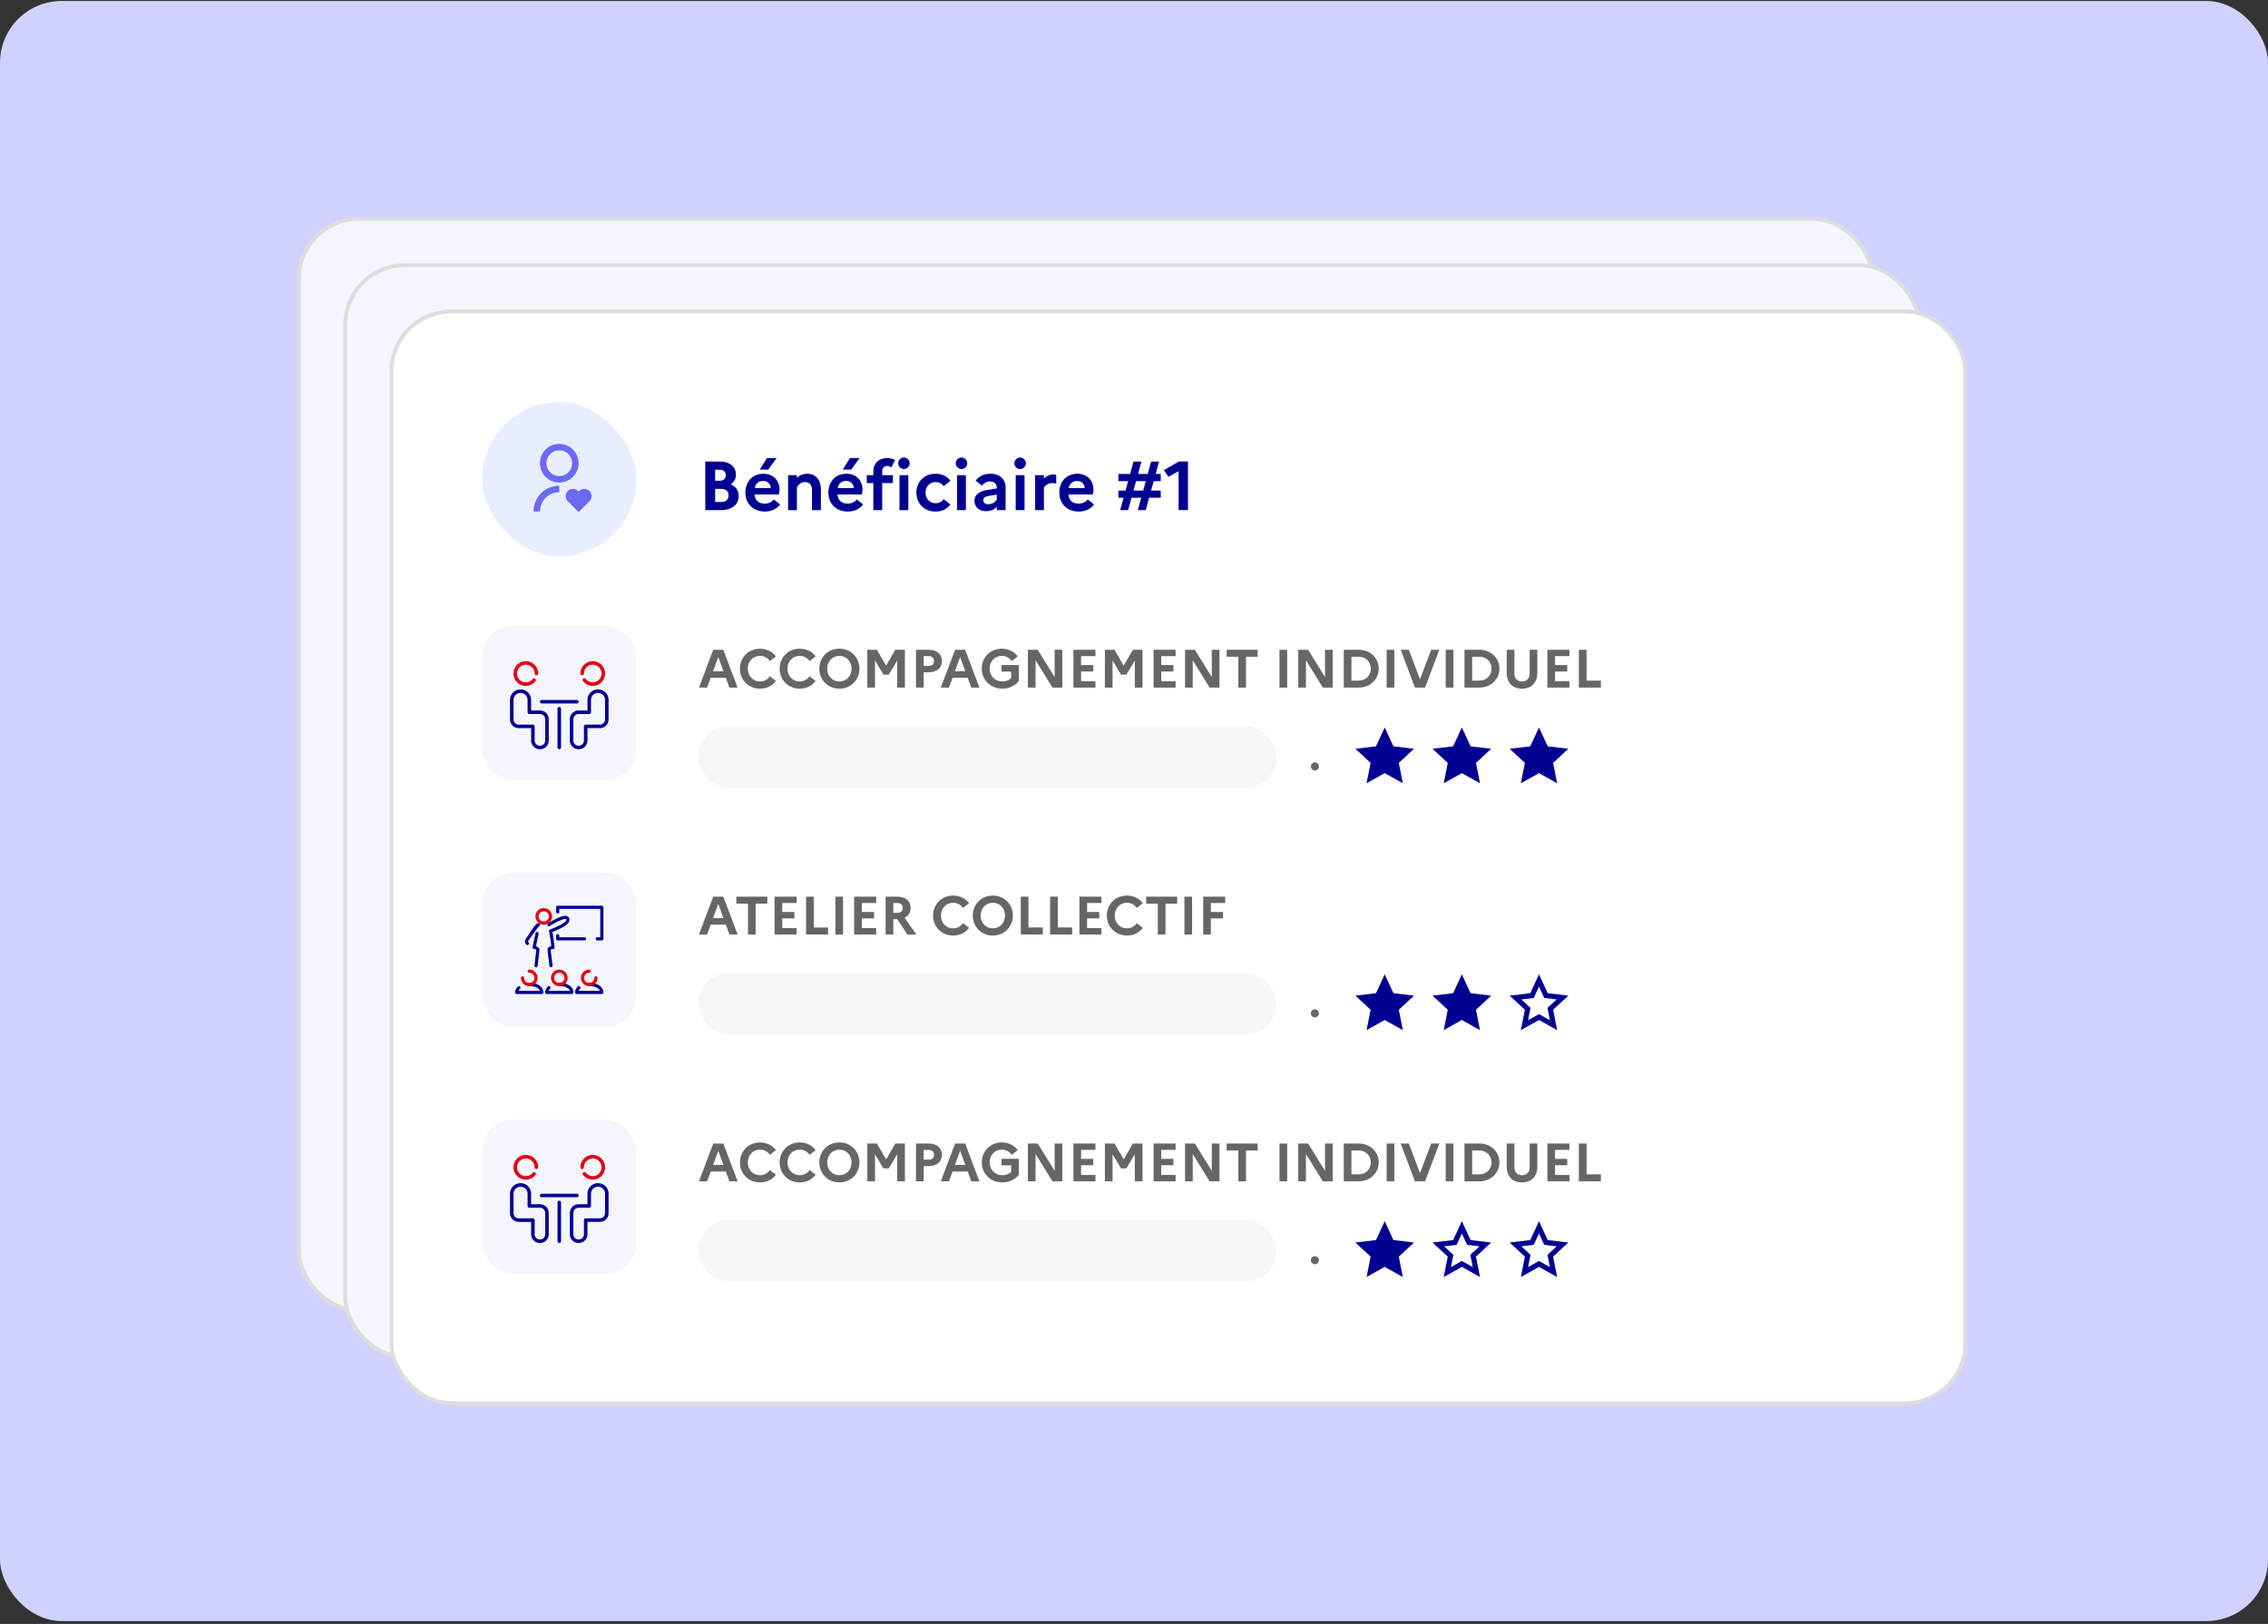 <svg width="588" height="421" viewBox="0 0 588 421" fill="none" xmlns="http://www.w3.org/2000/svg"><rect x="0" y="0" width="588" height="421" fill="#333333" stroke="none"/><rect y=".251" width="588" height="420" rx="16" fill="#D1D1FF"/><rect x="77.5" y="56.751" width="408" height="283" rx="15.5" fill="#F5F5FE"/><rect x="77.5" y="56.751" width="408" height="283" rx="15.5" stroke="#DDD"/><rect x="89.5" y="68.751" width="408" height="283" rx="15.5" fill="#F5F5FE"/><rect x="89.5" y="68.751" width="408" height="283" rx="15.5" stroke="#DDD"/><rect x="101.5" y="80.751" width="408" height="283" rx="15.5" fill="#fff"/><rect x="101.5" y="80.751" width="408" height="283" rx="15.5" stroke="#DDD"/><rect x="125" y="104.251" width="40" height="40" rx="20" fill="#E8EDFF"/><path fill-rule="evenodd" clip-rule="evenodd" d="m149.868 127.3.147.147.148-.147a1.873 1.873 0 1 1 2.652 2.651l-2.8 2.8-2.799-2.8a1.875 1.875 0 1 1 2.652-2.651m-4.867-1.383v1.667a5 5 0 0 0-5 5h-1.667a6.666 6.666 0 0 1 6.458-6.663zm0-10.833c2.762 0 5 2.237 5 5a5 5 0 0 1-4.813 4.997l-.187.003c-2.763 0-5-2.238-5-5a5 5 0 0 1 4.812-4.997zm0 1.667a3.332 3.332 0 1 0 0 6.666 3.33 3.33 0 0 0 3.333-3.333 3.33 3.33 0 0 0-3.333-3.333" fill="#6A6AF4"/><path d="M182.854 132.251v-12.6h3.708c2.628 0 4.23 1.296 4.23 3.42 0 1.026-.468 1.908-1.35 2.484 1.332.594 2.07 1.674 2.07 2.988 0 2.304-1.782 3.708-4.68 3.708zm3.762-10.476h-1.206v2.844h1.206c.972 0 1.548-.522 1.548-1.44 0-.882-.576-1.404-1.548-1.404m.36 4.968h-1.566v3.384h1.566c1.188 0 1.908-.63 1.908-1.692 0-1.08-.72-1.692-1.908-1.692m12.197-5.004h-2.196l1.872-2.988h2.484zm3.078 9.036c-.846 1.134-2.25 1.836-3.96 1.836-3.222 0-5.04-2.25-5.04-4.896 0-2.682 1.692-4.896 4.662-4.896 2.52 0 4.176 1.71 4.176 4.086 0 .504-.072.972-.144 1.278h-6.354c.216 1.692 1.26 2.376 2.682 2.376.99 0 1.854-.432 2.34-1.08zm-4.392-6.084c-1.17 0-1.944.648-2.196 1.836h4.176c-.036-.918-.702-1.836-1.98-1.836m6.464 7.56v-9.072h2.286v.72c.63-.612 1.476-1.08 2.682-1.08 1.962 0 3.528 1.35 3.528 4.032v5.4h-2.304v-5.31c0-1.206-.684-1.962-1.8-1.962-1.152 0-1.764.774-2.106 1.35v5.922zm16.366-10.512h-2.196l1.872-2.988h2.484zm3.078 9.036c-.846 1.134-2.25 1.836-3.96 1.836-3.222 0-5.04-2.25-5.04-4.896 0-2.682 1.692-4.896 4.662-4.896 2.52 0 4.176 1.71 4.176 4.086 0 .504-.072.972-.144 1.278h-6.354c.216 1.692 1.26 2.376 2.682 2.376.99 0 1.854-.432 2.34-1.08zm-4.392-6.084c-1.17 0-1.944.648-2.196 1.836h4.176c-.036-.918-.702-1.836-1.98-1.836m5.348-1.512h1.692v-.954c0-1.926 1.278-3.474 3.546-3.474.828 0 1.53.198 2.106.504l-.972 1.908c-.27-.198-.63-.36-1.098-.36-.774 0-1.278.54-1.278 1.368v1.008h2.772v2.052h-2.772v7.02h-2.304v-7.02h-1.692zm9.633-1.584c-.81 0-1.494-.684-1.494-1.494s.684-1.494 1.494-1.494 1.476.684 1.476 1.494-.666 1.494-1.476 1.494m-1.152 10.656v-9.072h2.286v9.072zm9.383-1.8c.9 0 1.62-.414 2.052-1.044l1.782 1.368c-.846 1.116-2.178 1.836-3.834 1.836-3.132 0-5.004-2.25-5.004-4.896s1.872-4.896 5.004-4.896c1.656 0 2.988.72 3.834 1.836l-1.782 1.368c-.432-.63-1.152-1.044-2.088-1.044-1.494 0-2.592 1.152-2.592 2.736 0 1.602 1.098 2.736 2.628 2.736m6.693-8.856c-.81 0-1.494-.684-1.494-1.494s.684-1.494 1.494-1.494 1.476.684 1.476 1.494-.666 1.494-1.476 1.494m-1.152 10.656v-9.072h2.286v9.072zm7.583.27c-1.818 0-3.06-1.044-3.06-2.718 0-1.368 1.062-2.394 3.006-2.718l2.772-.468v-.234c0-.954-.72-1.566-1.764-1.566-.882 0-1.566.414-2.052 1.08l-1.674-1.278c.81-1.116 2.142-1.8 3.798-1.8 2.628 0 3.978 1.566 3.978 3.564v5.868h-2.286v-.882c-.576.702-1.656 1.152-2.718 1.152m-.792-2.826c0 .612.486 1.008 1.26 1.008 1.044 0 1.8-.486 2.25-1.206v-1.278l-2.16.36c-.954.162-1.35.558-1.35 1.116m9.566-8.1c-.81 0-1.494-.684-1.494-1.494s.684-1.494 1.494-1.494 1.476.684 1.476 1.494-.666 1.494-1.476 1.494m-1.152 10.656v-9.072h2.286v9.072zm5.027 0v-9.072h2.286v.9c.594-.612 1.368-1.08 2.394-1.08.306 0 .576.054.792.126v2.25a4 4 0 0 0-1.008-.126c-1.116 0-1.836.612-2.178 1.188v5.814zm15.278-1.476c-.846 1.134-2.25 1.836-3.96 1.836-3.222 0-5.04-2.25-5.04-4.896 0-2.682 1.692-4.896 4.662-4.896 2.52 0 4.176 1.71 4.176 4.086 0 .504-.072.972-.144 1.278h-6.354c.216 1.692 1.26 2.376 2.682 2.376.99 0 1.854-.432 2.34-1.08zm-4.392-6.084c-1.17 0-1.944.648-2.196 1.836h4.176c-.036-.918-.702-1.836-1.98-1.836m10.703 2.484h1.854l.684-2.448h-2.538v-1.854h3.042l.882-3.222h2.052l-.882 3.222h2.52l.882-3.222h2.052l-.882 3.222h1.314v1.854h-1.818l-.684 2.448h2.502v1.854h-3.006l-.882 3.222h-2.052l.882-3.222h-2.52l-.882 3.222h-2.052l.882-3.222h-1.35zm3.906 0h2.52l.684-2.448h-2.52zm11.706 5.058v-10.098l-2.61 1.476-1.206-1.728 3.888-2.25h2.358v12.6z" fill="#000091"/><path d="M125 160.251a8 8 0 0 1 8-8h345a8 8 0 0 1 8 8v44a8 8 0 0 1-8 8H133a8 8 0 0 1-8-8z" fill="#fff"/><rect x="125" y="162.251" width="40" height="40" rx="8" fill="#F5F5FE"/><path fill-rule="evenodd" clip-rule="evenodd" d="M136.324 172.321a2.286 2.286 0 1 0 1.796 3.701.456.456 0 1 1 .716.566 3.199 3.199 0 1 1 .687-1.981.456.456 0 1 1-.912 0 2.286 2.286 0 0 0-2.287-2.286m17.348 0a2.286 2.286 0 0 0-2.287 2.286.456.456 0 1 1-.912 0 3.199 3.199 0 1 1 6.398 0 3.199 3.199 0 0 1-5.728 1.959.456.456 0 0 1 .722-.559 2.286 2.286 0 1 0 1.807-3.686" fill="#E1000F"/><path fill-rule="evenodd" clip-rule="evenodd" d="M139.98 181.919c0-.252.205-.456.457-.456h9.128a.456.456 0 1 1 0 .913h-9.128a.46.46 0 0 1-.457-.457m5.021 1.35c.252 0 .457.204.457.456v10.068a.457.457 0 0 1-.913 0v-10.068c0-.252.204-.456.456-.456m-12.774-1.811a2.73 2.73 0 0 1 2.733-2.733 2.73 2.73 0 0 1 2.734 2.733v2.73h2.314a2.25 2.25 0 0 1 2.25 2.249v.009l.004.065.003.409v.001l.002.42v4.642a2.25 2.25 0 0 1-2.25 2.249h-.064a2.25 2.25 0 0 1-2.25-2.249v-3.223h-3.226a2.25 2.25 0 0 1-2.25-2.249zm9.123 5.119-.005-.066v-.074c0-.738-.599-1.337-1.337-1.337h-2.77a.457.457 0 0 1-.457-.456v-3.186a1.82 1.82 0 0 0-1.821-1.821 1.82 1.82 0 0 0-1.821 1.821v5.053c0 .738.599 1.337 1.338 1.337h3.683c.252 0 .456.204.456.456v3.679c0 .738.599 1.337 1.337 1.337h.064c.738 0 1.337-.599 1.337-1.337v-4.642l-.002-.414v-.007zm13.695-6.945a1.82 1.82 0 0 0-1.821 1.821v3.191a.456.456 0 0 1-.456.456h-2.771c-.738 0-1.337.599-1.337 1.337v.073a.4.4 0 0 1-.005.066l-.002.339v.007l-.002.414v4.642c0 .738.599 1.337 1.337 1.337h.064c.738 0 1.337-.599 1.337-1.337v-3.679c0-.252.205-.456.457-.456h3.683c.738 0 1.337-.599 1.337-1.337v-5.053a1.82 1.82 0 0 0-1.821-1.821m-7.298 6.809v-.004a2.25 2.25 0 0 1 2.25-2.25h2.314v-2.734a2.73 2.73 0 0 1 2.734-2.733 2.73 2.73 0 0 1 2.734 2.733v5.053a2.25 2.25 0 0 1-2.25 2.25h-3.227v3.222a2.25 2.25 0 0 1-2.25 2.25h-.064a2.25 2.25 0 0 1-2.25-2.25v-4.642l.003-.42v-.001l.002-.409q0-.033.004-.065" fill="#000091"/><path d="m181.21 178.251 3.71-9.8h2.604l3.71 9.8h-2.114l-.938-2.548h-3.92l-.938 2.548zm3.668-4.242h2.688l-1.344-3.682zm12.159 2.66c1.12 0 2.002-.546 2.562-1.344l1.568 1.204c-.896 1.218-2.352 2.002-4.13 2.002-3.094 0-5.208-2.38-5.208-5.18s2.114-5.18 5.208-5.18c1.778 0 3.234.798 4.13 1.988l-1.568 1.218c-.56-.798-1.442-1.344-2.562-1.344-1.848 0-3.164 1.442-3.164 3.318s1.316 3.318 3.164 3.318m10.294 0c1.12 0 2.002-.546 2.562-1.344l1.568 1.204c-.896 1.218-2.352 2.002-4.13 2.002-3.094 0-5.208-2.38-5.208-5.18s2.114-5.18 5.208-5.18c1.778 0 3.234.798 4.13 1.988l-1.568 1.218c-.56-.798-1.442-1.344-2.562-1.344-1.848 0-3.164 1.442-3.164 3.318s1.316 3.318 3.164 3.318m10.295-8.498c3.08 0 5.194 2.38 5.194 5.18s-2.114 5.18-5.194 5.18c-3.094 0-5.208-2.38-5.208-5.18s2.114-5.18 5.208-5.18m0 8.498c1.834 0 3.15-1.442 3.15-3.318s-1.316-3.318-3.15-3.318c-1.848 0-3.164 1.442-3.164 3.318s1.316 3.318 3.164 3.318m7.24 1.582v-9.8h2.478l2.394 4.116 2.394-4.116h2.478v9.8h-1.988v-7.028l-2.184 3.668h-1.4l-2.184-3.668v7.028zm12.619 0v-9.8h3.234c2.156 0 3.472 1.106 3.472 2.926 0 1.806-1.316 2.912-3.472 2.912h-1.246v3.962zm3.318-8.148h-1.33v2.534h1.33c.84 0 1.344-.49 1.344-1.288 0-.742-.504-1.246-1.344-1.246m3.106 8.148 3.71-9.8h2.604l3.71 9.8h-2.114l-.938-2.548h-3.92l-.938 2.548zm3.668-4.242h2.688l-1.344-3.682zm12.299 2.66c.924 0 1.722-.322 2.282-.854v-1.708h-2.492v-1.694h4.48v4.116c-.91 1.218-2.436 2.002-4.27 2.002-3.178 0-5.348-2.38-5.348-5.18s2.114-5.18 5.208-5.18c1.778 0 3.234.798 4.13 1.988l-1.568 1.218c-.56-.798-1.442-1.344-2.562-1.344-1.848 0-3.164 1.442-3.164 3.318s1.386 3.318 3.304 3.318m6.621 1.582v-9.8h2.548l4.382 7.084v-7.084h1.988v9.8h-2.548l-4.382-7.084v7.084zm11.799 0v-9.8h5.712v1.652h-3.724v2.324h3.164v1.652h-3.164v2.52h3.724v1.652zm8.162 0v-9.8h2.478l2.394 4.116 2.394-4.116h2.478v9.8h-1.988v-7.028l-2.184 3.668h-1.4l-2.184-3.668v7.028zm12.619 0v-9.8h5.712v1.652h-3.724v2.324h3.164v1.652h-3.164v2.52h3.724v1.652zm8.162 0v-9.8h2.548l4.382 7.084v-7.084h1.988v9.8h-2.548l-4.382-7.084v7.084zm10.791-7.994v-1.806h8.036v1.806h-3.024v7.994h-1.988v-7.994zm13.695 7.994v-9.8h1.988v9.8zm4.867 0v-9.8h2.548l4.382 7.084v-7.084h1.988v9.8h-2.548l-4.382-7.084v7.084zm11.799 0v-9.8h3.85c3.108 0 5.208 2.254 5.208 4.9s-2.1 4.9-5.208 4.9zm3.878-7.994h-1.89v6.188h1.89c1.82 0 3.136-1.358 3.136-3.094 0-1.75-1.316-3.094-3.136-3.094m7.237 7.994v-9.8h1.988v9.8zm3.636-9.8h2.114l2.898 7.658 2.898-7.658h2.114l-3.71 9.8h-2.604zm11.677 9.8v-9.8h1.988v9.8zm4.867 0v-9.8h3.85c3.108 0 5.208 2.254 5.208 4.9s-2.1 4.9-5.208 4.9zm3.878-7.994h-1.89v6.188h1.89c1.82 0 3.136-1.358 3.136-3.094 0-1.75-1.316-3.094-3.136-3.094m13.017 4.326v-6.132h1.988v5.964c0 2.576-1.512 4.116-3.976 4.116-2.45 0-3.962-1.54-3.962-4.116v-5.964h1.988v6.132c0 1.316.742 2.086 1.988 2.086 1.218 0 1.974-.77 1.974-2.086m4.597 3.668v-9.8h5.712v1.652h-3.724v2.324h3.164v1.652h-3.164v2.52h3.724v1.652zm8.162 0v-9.8h1.988v7.994h3.724v1.806z" fill="#666"/><rect x="181" y="188.251" width="150" height="16" rx="8" fill="#F6F6F6"/><path d="M340.904 199.731c-.588 0-1.05-.462-1.05-1.036a1.043 1.043 0 0 1 2.086 0c0 .574-.462 1.036-1.036 1.036" fill="#666"/><g clip-path="url(#a)"><path fill-rule="evenodd" clip-rule="evenodd" d="m358.999 200.424-4.702 2.632 1.05-5.285-3.956-3.659 5.351-.635 2.257-4.893 2.258 4.893 5.351.635-3.957 3.659 1.05 5.285z" fill="#000091"/></g><g clip-path="url(#b)"><path fill-rule="evenodd" clip-rule="evenodd" d="m378.999 200.424-4.702 2.632 1.05-5.285-3.956-3.659 5.351-.635 2.257-4.893 2.258 4.893 5.351.635-3.957 3.659 1.05 5.285z" fill="#000091"/></g><g clip-path="url(#c)"><path fill-rule="evenodd" clip-rule="evenodd" d="m398.999 200.424-4.702 2.632 1.05-5.285-3.956-3.659 5.351-.635 2.257-4.893 2.258 4.893 5.351.635-3.957 3.659 1.05 5.285z" fill="#000091"/></g><path d="M125 224.251a8 8 0 0 1 8-8h345a8 8 0 0 1 8 8v44a8 8 0 0 1-8 8H133a8 8 0 0 1-8-8z" fill="#fff"/><rect x="125" y="226.251" width="40" height="40" rx="8" fill="#F5F5FE"/><g clip-path="url(#d)" fill-rule="evenodd" clip-rule="evenodd"><path d="m142.316 239.708-.222-.343a.409.409 0 0 0 .444.687m0 0 .003-.002.008-.005.034-.022.132-.083c.115-.071.28-.172.481-.29.401-.236.939-.537 1.492-.8.559-.267 1.107-.483 1.537-.567.216-.042.369-.043.465-.023.08.017.092.04.097.051l.001.001c.058.113.061.237-.087.44-.162.22-.464.468-.897.733-.86.527-2.073 1.031-3.202 1.497a.41.41 0 0 0-.241.477c.077.309.236 1.349.375 2.343.068.49.13.958.172 1.303l.02.16c-.107.022-.22.053-.329.097-.15.062-.32.159-.451.319a.88.88 0 0 0-.195.636c.016.214.133 1.153.265 2.214.076.617.158 1.275.228 1.855a.408.408 0 1 0 .811-.098c-.073-.611-.158-1.295-.236-1.925a95 95 0 0 1-.252-2.108v-.001c-.003-.037.005-.047.011-.054v-.001a.3.3 0 0 1 .129-.08c.157-.064.361-.082.462-.082a.41.41 0 0 0 .364-.223c.027-.053.036-.1.039-.113a.5.5 0 0 0 .006-.138l-.011-.132-.049-.425a95 95 0 0 0-.174-1.317 58 58 0 0 0-.32-2.08c1.032-.428 2.164-.912 3.005-1.427.46-.282.872-.596 1.129-.947.27-.369.395-.825.156-1.294a.92.92 0 0 0-.658-.481c-.249-.053-.525-.031-.79.021-.533.104-1.157.356-1.732.631-.582.277-1.142.59-1.555.833-.207.122-.378.226-.497.3l-.139.088-.038.024-.009.006-.004.002.222.343m-5.165 3.906c.249-.338.557-.812.873-1.297zm.873-1.297c.215-.332.434-.669.639-.97zm.639-.97c.262-.383.505-.717.712-.951zm.712-.951q.157-.176.252-.246zm.252-.246.045-.031zm.045-.031a.409.409 0 0 0-.042-.815c-.208 0-.383.108-.496.193a2.7 2.7 0 0 0-.371.357c-.243.275-.51.644-.775 1.033-.231.339-.458.689-.676 1.023-.299.462-.579.892-.819 1.219-.182.246-.349.545-.389.859a1 1 0 0 0 .065.509 1 1 0 0 0 .35.425.408.408 0 1 0 .475-.665c-.05-.036-.065-.063-.071-.077-.007-.016-.013-.042-.007-.09.013-.11.085-.273.235-.476m2.181-2.004a.41.41 0 0 1 .313.486l-.689 3.188c.171.051.325.127.456.219.22.155.483.443.44.813v.003c-.02.166-.277 2.367-.457 4.065a.409.409 0 1 1-.813-.086c.171-1.618.412-3.69.454-4.038a.4.4 0 0 0-.095-.088.84.84 0 0 0-.476-.144.407.407 0 0 1-.399-.495l.78-3.609a.41.41 0 0 1 .486-.314" fill="#000091"/><path d="M140.97 236.234a1.328 1.328 0 1 0 0 2.656 1.328 1.328 0 0 0 0-2.656m-2.146 1.328a2.146 2.146 0 1 1 4.293 0 2.146 2.146 0 0 1-4.293 0" fill="#E1000F"/><path d="M152.356 255.227c0-.226.183-.409.409-.409 1.726 0 2.676.544 3.181 1.176.246.308.371.617.433.852a2 2 0 0 1 .065.409v.015l-.408.001h.408a.41.41 0 0 1-.408.409h-6.541a.4.4 0 0 1-.289-.12.4.4 0 0 1-.12-.289h.409-.409v-.019l.002-.035q.003-.042.011-.111c.012-.09.035-.214.08-.358.09-.288.27-.658.626-.998a.408.408 0 1 1 .565.59 1.6 1.6 0 0 0-.363.522h5.515a1.5 1.5 0 0 0-.214-.357c-.313-.391-.998-.869-2.543-.869a.41.41 0 0 1-.409-.409m-7.756 0c0-.226.183-.409.409-.409 1.726 0 2.676.544 3.181 1.176.247.308.371.617.434.852a2 2 0 0 1 .064.409v.015l-.408.001h.408a.41.41 0 0 1-.408.409h-6.541a.41.41 0 0 1-.409-.409h.409-.409v-.019l.002-.035q.002-.042.011-.111c.012-.09.035-.214.08-.358.091-.287.271-.658.626-.998a.408.408 0 1 1 .566.59 1.6 1.6 0 0 0-.364.522h5.515a1.5 1.5 0 0 0-.214-.357c-.313-.391-.998-.869-2.543-.869a.41.41 0 0 1-.409-.409m-7.791 0c0-.226.183-.409.409-.409 1.726 0 2.676.544 3.181 1.176.247.308.371.617.434.852a2 2 0 0 1 .064.409v.015l-.408.001h.408a.41.41 0 0 1-.408.409h-6.541a.41.41 0 0 1-.409-.409h.409-.409v-.019l.002-.035q.002-.042.011-.111c.012-.09.035-.214.08-.358.091-.287.271-.658.626-.998a.408.408 0 1 1 .566.59 1.6 1.6 0 0 0-.364.522h5.515a1.5 1.5 0 0 0-.214-.357c-.313-.391-.998-.869-2.543-.869a.41.41 0 0 1-.409-.409m7.783-13.077c.226 0 .409.183.409.409v.421h6.537a.409.409 0 1 1 0 .818h-6.946a.41.41 0 0 1-.408-.409v-.83c0-.226.183-.409.408-.409m-.408-6.934c0-.225.183-.408.408-.408h11.443c.225 0 .408.183.408.408v8.172a.41.41 0 0 1-.408.409h-1.227a.41.41 0 0 1 0-.817h.818v-7.355h-10.625v.814a.41.41 0 0 1-.817 0z" fill="#000091"/><path d="M136.81 251.768c0-.226.183-.409.408-.409a2.145 2.145 0 1 1 0 4.293 2.145 2.145 0 0 1-2.146-2.146.409.409 0 1 1 .818 0 1.327 1.327 0 1 0 1.328-1.329.41.41 0 0 1-.408-.409m8.199.409a1.329 1.329 0 1 0 .002 2.658 1.329 1.329 0 0 0-.002-2.658m-2.146 1.329a2.146 2.146 0 1 1 4.293-.001 2.146 2.146 0 0 1-4.293.001m9.902-1.329c-.735 0-1.328.594-1.328 1.329a1.327 1.327 0 1 0 2.657 0 .409.409 0 1 1 .818 0c0 1.186-.96 2.146-2.147 2.146a2.145 2.145 0 0 1-2.146-2.146c0-1.187.96-2.147 2.146-2.147a.409.409 0 1 1 0 .818" fill="#E1000F"/></g><path d="m181.21 242.251 3.71-9.8h2.604l3.71 9.8h-2.114l-.938-2.548h-3.92l-.938 2.548zm3.668-4.242h2.688l-1.344-3.682zm6.017-3.752v-1.806h8.036v1.806h-3.024v7.994h-1.988v-7.994zm9.922 7.994v-9.8h5.712v1.652h-3.724v2.324h3.164v1.652h-3.164v2.52h3.724v1.652zm8.162 0v-9.8h1.988v7.994h3.724v1.806zm7.602 0v-9.8h1.988v9.8zm4.867 0v-9.8h5.712v1.652h-3.724v2.324h3.164v1.652h-3.164v2.52h3.724v1.652zm8.162 0v-9.8h2.996c2.156 0 3.486 1.106 3.486 2.926 0 1.19-.574 2.072-1.582 2.534l3.066 4.34h-2.338l-2.618-3.962h-1.022v3.962zm3.108-8.148h-1.12v2.534h1.12c.84 0 1.33-.49 1.33-1.288 0-.742-.49-1.246-1.33-1.246m14.399 6.566c1.12 0 2.002-.546 2.562-1.344l1.568 1.204c-.896 1.218-2.352 2.002-4.13 2.002-3.094 0-5.208-2.38-5.208-5.18s2.114-5.18 5.208-5.18c1.778 0 3.234.798 4.13 1.988l-1.568 1.218c-.56-.798-1.442-1.344-2.562-1.344-1.848 0-3.164 1.442-3.164 3.318s1.316 3.318 3.164 3.318m10.295-8.498c3.08 0 5.194 2.38 5.194 5.18s-2.114 5.18-5.194 5.18c-3.094 0-5.208-2.38-5.208-5.18s2.114-5.18 5.208-5.18m0 8.498c1.834 0 3.15-1.442 3.15-3.318s-1.316-3.318-3.15-3.318c-1.848 0-3.164 1.442-3.164 3.318s1.316 3.318 3.164 3.318m7.239 1.582v-9.8h1.988v7.994h3.724v1.806zm7.602 0v-9.8h1.988v7.994h3.724v1.806zm7.601 0v-9.8h5.712v1.652h-3.724v2.324h3.164v1.652h-3.164v2.52h3.724v1.652zm12.311-1.582c1.12 0 2.002-.546 2.562-1.344l1.568 1.204c-.896 1.218-2.352 2.002-4.13 2.002-3.094 0-5.208-2.38-5.208-5.18s2.114-5.18 5.208-5.18c1.778 0 3.234.798 4.13 1.988l-1.568 1.218c-.56-.798-1.442-1.344-2.562-1.344-1.848 0-3.164 1.442-3.164 3.318s1.316 3.318 3.164 3.318m4.988-6.412v-1.806h8.036v1.806h-3.024v7.994h-1.988v-7.994zm9.922 7.994v-9.8h1.988v9.8zm4.867 0v-9.8h5.712v1.652h-3.724v2.324h3.164v1.652h-3.164v4.172z" fill="#666"/><rect x="181" y="252.251" width="150" height="16" rx="8" fill="#F6F6F6"/><path d="M340.904 263.731c-.588 0-1.05-.462-1.05-1.036a1.043 1.043 0 0 1 2.086 0c0 .574-.462 1.036-1.036 1.036" fill="#666"/><g clip-path="url(#e)"><path fill-rule="evenodd" clip-rule="evenodd" d="m358.999 264.424-4.702 2.632 1.05-5.285-3.956-3.659 5.351-.635 2.257-4.893 2.258 4.893 5.351.635-3.957 3.659 1.05 5.285z" fill="#000091"/></g><g clip-path="url(#f)"><path fill-rule="evenodd" clip-rule="evenodd" d="m378.999 264.424-4.702 2.632 1.05-5.285-3.956-3.659 5.351-.635 2.257-4.893 2.258 4.893 5.351.635-3.957 3.659 1.05 5.285z" fill="#000091"/></g><g clip-path="url(#g)"><path fill-rule="evenodd" clip-rule="evenodd" d="m398.999 252.584 2.258 4.893 5.351.635-3.957 3.659 1.05 5.285-4.702-2.632-4.702 2.632 1.05-5.285-3.956-3.659 5.351-.635zm0 3.183-1.358 2.947-3.222.381 2.382 2.204-.633 3.182 2.831-1.585 2.832 1.585-.633-3.182 2.382-2.204-3.222-.382z" fill="#000091"/></g><path d="M125 288.251a8 8 0 0 1 8-8h345a8 8 0 0 1 8 8v44a8 8 0 0 1-8 8H133a8 8 0 0 1-8-8z" fill="#fff"/><rect x="125" y="290.251" width="40" height="40" rx="8" fill="#F5F5FE"/><path fill-rule="evenodd" clip-rule="evenodd" d="M136.324 300.321a2.286 2.286 0 1 0 1.796 3.701.456.456 0 1 1 .716.566 3.199 3.199 0 1 1 .687-1.981.456.456 0 1 1-.912 0 2.286 2.286 0 0 0-2.287-2.286m17.348 0a2.286 2.286 0 0 0-2.287 2.286.456.456 0 1 1-.912 0 3.199 3.199 0 1 1 6.398 0 3.199 3.199 0 0 1-5.728 1.959.456.456 0 0 1 .722-.559 2.286 2.286 0 1 0 1.807-3.686" fill="#E1000F"/><path fill-rule="evenodd" clip-rule="evenodd" d="M139.98 309.919c0-.252.205-.456.457-.456h9.128a.456.456 0 1 1 0 .913h-9.128a.46.46 0 0 1-.457-.457m5.021 1.35c.252 0 .457.204.457.456v10.068a.457.457 0 0 1-.913 0v-10.068c0-.252.204-.456.456-.456m-12.774-1.811a2.73 2.73 0 0 1 2.733-2.733 2.73 2.73 0 0 1 2.734 2.733v2.73h2.314a2.25 2.25 0 0 1 2.25 2.249v.009l.004.065.003.409v.001l.002.42v4.642a2.25 2.25 0 0 1-2.25 2.249h-.064a2.25 2.25 0 0 1-2.25-2.249v-3.223h-3.226a2.25 2.25 0 0 1-2.25-2.249zm9.123 5.119-.005-.066v-.074c0-.738-.599-1.337-1.337-1.337h-2.77a.457.457 0 0 1-.457-.456v-3.186a1.82 1.82 0 0 0-1.821-1.821 1.82 1.82 0 0 0-1.821 1.821v5.053c0 .738.599 1.337 1.338 1.337h3.683c.252 0 .456.204.456.456v3.679c0 .738.599 1.337 1.337 1.337h.064c.738 0 1.337-.599 1.337-1.337v-4.642l-.002-.414v-.007zm13.695-6.945a1.82 1.82 0 0 0-1.821 1.821v3.191a.456.456 0 0 1-.456.456h-2.771c-.738 0-1.337.599-1.337 1.337v.073a.4.4 0 0 1-.005.066l-.002.339v.007l-.002.414v4.642c0 .738.599 1.337 1.337 1.337h.064c.738 0 1.337-.599 1.337-1.337v-3.679c0-.252.205-.456.457-.456h3.683c.738 0 1.337-.599 1.337-1.337v-5.053a1.82 1.82 0 0 0-1.821-1.821m-7.298 6.809v-.004a2.25 2.25 0 0 1 2.25-2.25h2.314v-2.734a2.73 2.73 0 0 1 2.734-2.733 2.73 2.73 0 0 1 2.734 2.733v5.053a2.25 2.25 0 0 1-2.25 2.25h-3.227v3.222a2.25 2.25 0 0 1-2.25 2.25h-.064a2.25 2.25 0 0 1-2.25-2.25v-4.642l.003-.42v-.001l.002-.409q0-.033.004-.065" fill="#000091"/><path d="m181.21 306.251 3.71-9.8h2.604l3.71 9.8h-2.114l-.938-2.548h-3.92l-.938 2.548zm3.668-4.242h2.688l-1.344-3.682zm12.159 2.66c1.12 0 2.002-.546 2.562-1.344l1.568 1.204c-.896 1.218-2.352 2.002-4.13 2.002-3.094 0-5.208-2.38-5.208-5.18s2.114-5.18 5.208-5.18c1.778 0 3.234.798 4.13 1.988l-1.568 1.218c-.56-.798-1.442-1.344-2.562-1.344-1.848 0-3.164 1.442-3.164 3.318s1.316 3.318 3.164 3.318m10.294 0c1.12 0 2.002-.546 2.562-1.344l1.568 1.204c-.896 1.218-2.352 2.002-4.13 2.002-3.094 0-5.208-2.38-5.208-5.18s2.114-5.18 5.208-5.18c1.778 0 3.234.798 4.13 1.988l-1.568 1.218c-.56-.798-1.442-1.344-2.562-1.344-1.848 0-3.164 1.442-3.164 3.318s1.316 3.318 3.164 3.318m10.295-8.498c3.08 0 5.194 2.38 5.194 5.18s-2.114 5.18-5.194 5.18c-3.094 0-5.208-2.38-5.208-5.18s2.114-5.18 5.208-5.18m0 8.498c1.834 0 3.15-1.442 3.15-3.318s-1.316-3.318-3.15-3.318c-1.848 0-3.164 1.442-3.164 3.318s1.316 3.318 3.164 3.318m7.24 1.582v-9.8h2.478l2.394 4.116 2.394-4.116h2.478v9.8h-1.988v-7.028l-2.184 3.668h-1.4l-2.184-3.668v7.028zm12.619 0v-9.8h3.234c2.156 0 3.472 1.106 3.472 2.926 0 1.806-1.316 2.912-3.472 2.912h-1.246v3.962zm3.318-8.148h-1.33v2.534h1.33c.84 0 1.344-.49 1.344-1.288 0-.742-.504-1.246-1.344-1.246m3.106 8.148 3.71-9.8h2.604l3.71 9.8h-2.114l-.938-2.548h-3.92l-.938 2.548zm3.668-4.242h2.688l-1.344-3.682zm12.299 2.66c.924 0 1.722-.322 2.282-.854v-1.708h-2.492v-1.694h4.48v4.116c-.91 1.218-2.436 2.002-4.27 2.002-3.178 0-5.348-2.38-5.348-5.18s2.114-5.18 5.208-5.18c1.778 0 3.234.798 4.13 1.988l-1.568 1.218c-.56-.798-1.442-1.344-2.562-1.344-1.848 0-3.164 1.442-3.164 3.318s1.386 3.318 3.304 3.318m6.621 1.582v-9.8h2.548l4.382 7.084v-7.084h1.988v9.8h-2.548l-4.382-7.084v7.084zm11.799 0v-9.8h5.712v1.652h-3.724v2.324h3.164v1.652h-3.164v2.52h3.724v1.652zm8.162 0v-9.8h2.478l2.394 4.116 2.394-4.116h2.478v9.8h-1.988v-7.028l-2.184 3.668h-1.4l-2.184-3.668v7.028zm12.619 0v-9.8h5.712v1.652h-3.724v2.324h3.164v1.652h-3.164v2.52h3.724v1.652zm8.162 0v-9.8h2.548l4.382 7.084v-7.084h1.988v9.8h-2.548l-4.382-7.084v7.084zm10.791-7.994v-1.806h8.036v1.806h-3.024v7.994h-1.988v-7.994zm13.695 7.994v-9.8h1.988v9.8zm4.867 0v-9.8h2.548l4.382 7.084v-7.084h1.988v9.8h-2.548l-4.382-7.084v7.084zm11.799 0v-9.8h3.85c3.108 0 5.208 2.254 5.208 4.9s-2.1 4.9-5.208 4.9zm3.878-7.994h-1.89v6.188h1.89c1.82 0 3.136-1.358 3.136-3.094 0-1.75-1.316-3.094-3.136-3.094m7.237 7.994v-9.8h1.988v9.8zm3.636-9.8h2.114l2.898 7.658 2.898-7.658h2.114l-3.71 9.8h-2.604zm11.677 9.8v-9.8h1.988v9.8zm4.867 0v-9.8h3.85c3.108 0 5.208 2.254 5.208 4.9s-2.1 4.9-5.208 4.9zm3.878-7.994h-1.89v6.188h1.89c1.82 0 3.136-1.358 3.136-3.094 0-1.75-1.316-3.094-3.136-3.094m13.017 4.326v-6.132h1.988v5.964c0 2.576-1.512 4.116-3.976 4.116-2.45 0-3.962-1.54-3.962-4.116v-5.964h1.988v6.132c0 1.316.742 2.086 1.988 2.086 1.218 0 1.974-.77 1.974-2.086m4.597 3.668v-9.8h5.712v1.652h-3.724v2.324h3.164v1.652h-3.164v2.52h3.724v1.652zm8.162 0v-9.8h1.988v7.994h3.724v1.806z" fill="#666"/><rect x="181" y="316.251" width="150" height="16" rx="8" fill="#F6F6F6"/><path d="M340.904 327.731c-.588 0-1.05-.462-1.05-1.036a1.043 1.043 0 0 1 2.086 0c0 .574-.462 1.036-1.036 1.036" fill="#666"/><g clip-path="url(#h)"><path fill-rule="evenodd" clip-rule="evenodd" d="m358.999 328.424-4.702 2.632 1.05-5.285-3.956-3.659 5.351-.635 2.257-4.893 2.258 4.893 5.351.635-3.957 3.659 1.05 5.285z" fill="#000091"/></g><g clip-path="url(#i)"><path fill-rule="evenodd" clip-rule="evenodd" d="m378.999 316.584 2.258 4.893 5.351.635-3.957 3.659 1.05 5.285-4.702-2.632-4.702 2.632 1.05-5.285-3.956-3.659 5.351-.635zm0 3.183-1.358 2.947-3.222.381 2.382 2.204-.633 3.182 2.831-1.585 2.832 1.585-.633-3.182 2.382-2.204-3.222-.382z" fill="#000091"/></g><g clip-path="url(#j)"><path fill-rule="evenodd" clip-rule="evenodd" d="m398.999 316.584 2.258 4.893 5.351.635-3.957 3.659 1.05 5.285-4.702-2.632-4.702 2.632 1.05-5.285-3.956-3.659 5.351-.635zm0 3.183-1.358 2.947-3.222.381 2.382 2.204-.633 3.182 2.831-1.585 2.832 1.585-.633-3.182 2.382-2.204-3.222-.382z" fill="#000091"/></g><defs><clipPath id="a"><path fill="#fff" d="M351 188.251h16v16h-16z"/></clipPath><clipPath id="b"><path fill="#fff" d="M371 188.251h16v16h-16z"/></clipPath><clipPath id="c"><path fill="#fff" d="M391 188.251h16v16h-16z"/></clipPath><clipPath id="d"><path fill="#fff" d="M129 230.251h32v32h-32z"/></clipPath><clipPath id="e"><path fill="#fff" d="M351 252.251h16v16h-16z"/></clipPath><clipPath id="f"><path fill="#fff" d="M371 252.251h16v16h-16z"/></clipPath><clipPath id="g"><path fill="#fff" d="M391 252.251h16v16h-16z"/></clipPath><clipPath id="h"><path fill="#fff" d="M351 316.251h16v16h-16z"/></clipPath><clipPath id="i"><path fill="#fff" d="M371 316.251h16v16h-16z"/></clipPath><clipPath id="j"><path fill="#fff" d="M391 316.251h16v16h-16z"/></clipPath></defs></svg>